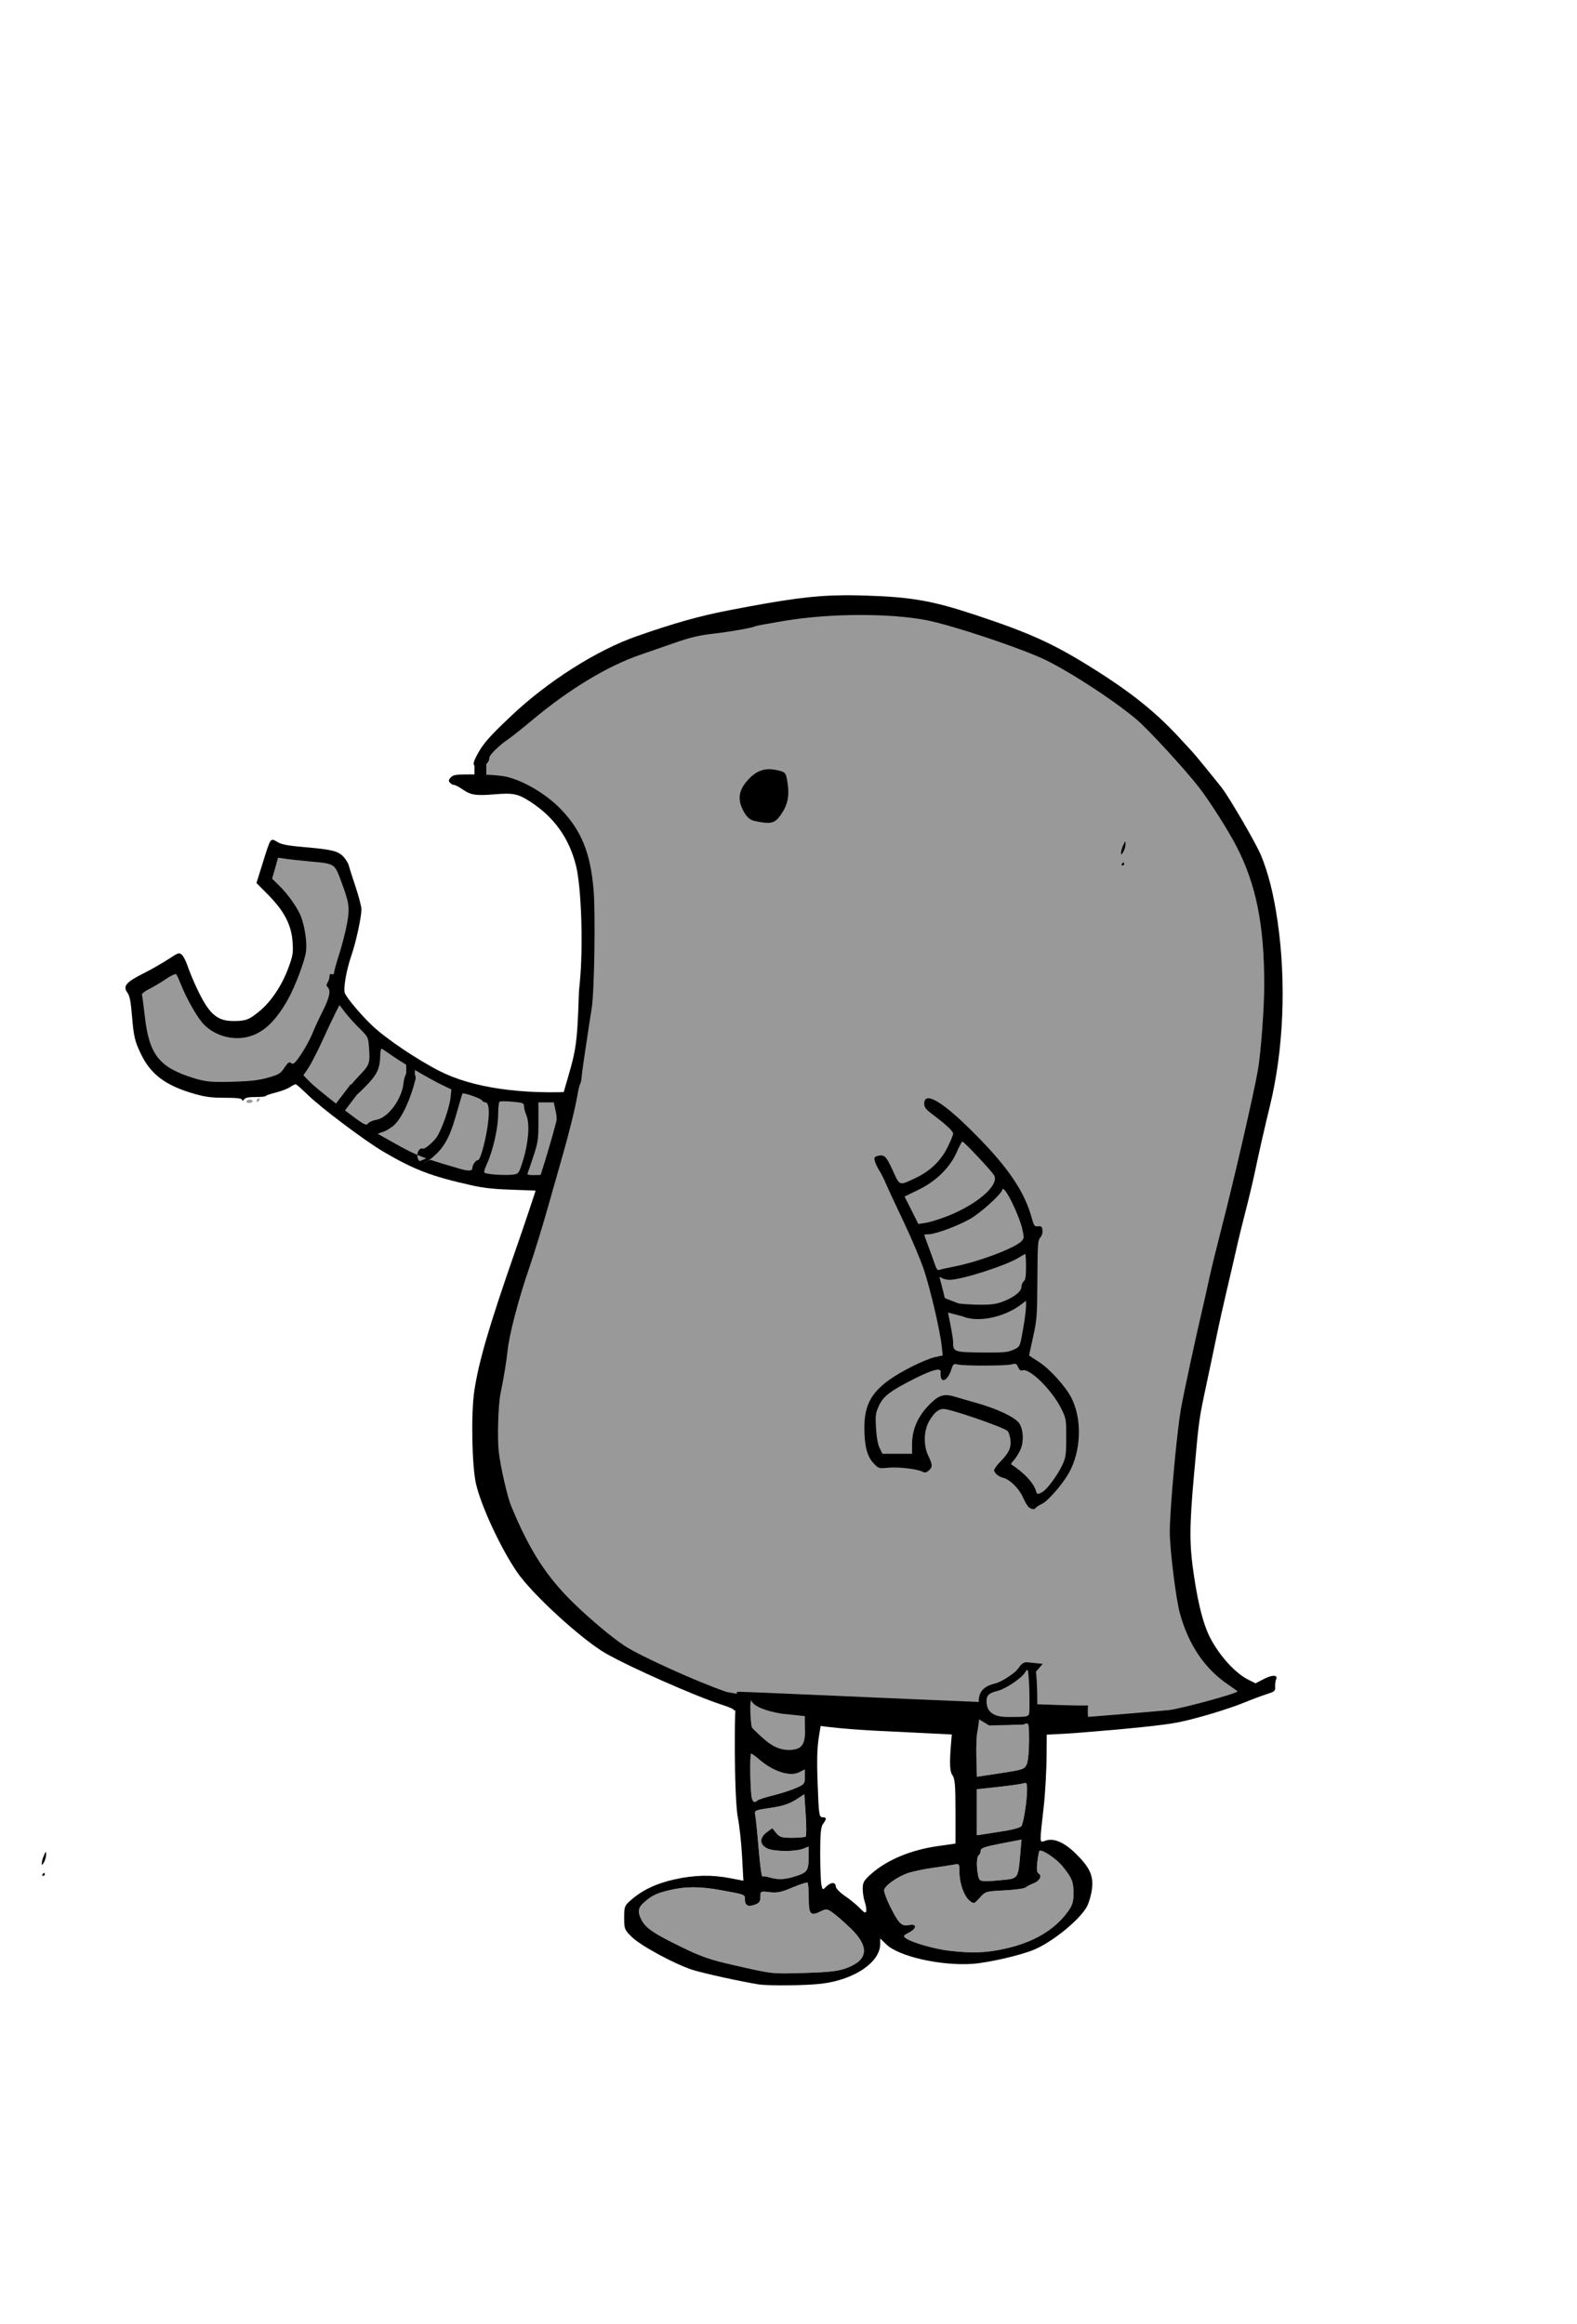 <?xml version="1.0" encoding="UTF-8" standalone="no"?>
<!-- Created with Inkscape (http://www.inkscape.org/) -->

<svg
   xmlns:dc="http://purl.org/dc/elements/1.1/"
   xmlns:cc="http://creativecommons.org/ns#"
   xmlns:rdf="http://www.w3.org/1999/02/22-rdf-syntax-ns#"
   xmlns:svg="http://www.w3.org/2000/svg"
   xmlns="http://www.w3.org/2000/svg"
   xmlns:sodipodi="http://sodipodi.sourceforge.net/DTD/sodipodi-0.dtd"
   xmlns:inkscape="http://www.inkscape.org/namespaces/inkscape"
   width="128.893"
   height="189.951"
   id="svg2"
   version="1.1"
   inkscape:version="0.48.2 r9819"
   sodipodi:docname="wugbot.svg">
  <defs
     id="defs4" />
  <sodipodi:namedview
     id="base"
     pagecolor="#ffffff"
     bordercolor="#666666"
     borderopacity="1.0"
     inkscape:pageopacity="0.0"
     inkscape:pageshadow="2"
     inkscape:zoom="3.6712559"
     inkscape:cx="72.839652"
     inkscape:cy="93.447077"
     inkscape:document-units="px"
     inkscape:current-layer="layer1"
     showgrid="false"
     showguides="true"
     inkscape:guide-bbox="true"
     fit-margin-top="10"
     fit-margin-left="10"
     fit-margin-right="10"
     fit-margin-bottom="10"
     inkscape:window-width="1162"
     inkscape:window-height="828"
     inkscape:window-x="0"
     inkscape:window-y="0"
     inkscape:window-maximized="0">
    <sodipodi:guide
       orientation="0,1"
       position="-430.408,-1067.979"
       id="guide4194" />
  </sodipodi:namedview>
  <g
     inkscape:label="Layer 1"
     inkscape:groupmode="layer"
     id="layer1"
     transform="translate(-1518.013,1748.193)">
    <g
       id="g4258"
       transform="translate(58.129,16.956)"
       inkscape:export-filename="/Users/pat/Sites/Wugbot/wugbot.org/img/wugbot.png"
       inkscape:export-xdpi="446.23001"
       inkscape:export-ydpi="446.23001">
      <path
         sodipodi:nodetypes="csccccccssccccccsssccsccccssccsscscsssssccsccc"
         inkscape:connector-curvature="0"
         id="path4256"
         d="m 1507.236,-1675.95 c -4.694,0.287 -8.738,-0.296 -11.417,-1.659 -1.854,-0.943 -4.393,-2.656 -5.498,-3.706 -0.884,-0.84 -1.965,-2.107 -2.235,-2.623 -0.171,-0.327 0.088,-1.874 0.532,-3.163 0.365,-1.06 0.805,-3.083 0.807,-3.717 0,-0.234 -0.216,-1.073 -0.481,-1.863 -0.265,-0.79 -0.515,-1.575 -0.555,-1.746 -0.04,-0.171 -0.235,-0.485 -0.431,-0.698 -0.433,-0.472 -0.947,-0.598 -3.256,-0.795 -1.215,-0.104 -1.785,-0.209 -2.084,-0.38 -0.664,-0.382 -0.576,-0.505 -1.323,1.882 l -0.45,1.436 0.982,0.993 c 1.305,1.324 1.88,2.447 1.971,3.849 0.058,0.882 0.025,1.086 -0.334,2.068 -0.524,1.436 -1.4,2.758 -2.352,3.55 -0.868,0.722 -1.14,0.824 -2.181,0.819 -1.351,-0.01 -1.996,-0.603 -3.011,-2.79 -0.27,-0.581 -0.591,-1.363 -0.714,-1.738 -0.124,-0.376 -0.333,-0.775 -0.462,-0.889 -0.222,-0.195 -0.281,-0.176 -1.067,0.345 -0.458,0.303 -1.383,0.834 -2.06,1.176 -1.439,0.726 -1.708,1.042 -1.319,1.579 0.185,0.256 0.272,0.693 0.372,1.886 0.146,1.731 0.232,2.092 0.753,3.166 0.802,1.653 2.032,2.56 4.385,3.228 0.869,0.247 1.385,0.31 2.445,0.31 0.957,0 1.36,0.044 1.405,0.155 0.047,0.117 0.093,0.109 0.19,-0.031 0.092,-0.133 0.362,-0.186 0.943,-0.186 0.447,0 0.811,-0.035 0.811,-0.078 0,-0.043 0.371,-0.173 0.827,-0.287 0.456,-0.115 0.989,-0.32 1.183,-0.458 0.194,-0.138 0.403,-0.232 0.466,-0.21 0.063,0.023 0.497,0.407 0.962,0.858 1.139,1.102 4.663,3.751 6.162,4.633 2.522,1.484 3.951,2.03 7.225,2.759 1.085,0.241 1.87,0.321 3.818,0.38 1.349,0.041 2.452,0.095 2.452,0.12 0,0.026 -0.064,0.149 -0.144,0.276 -0.079,0.127 -0.108,0.329 -0.062,0.45 0.08,0.208 0.101,0.21 0.345,-0.012 0.142,-0.129 0.337,-0.39 0.435,-0.578 0.121,-0.233 0.275,-0.341 0.485,-0.341 0.647,-1.472 3.236,-3.612 1.479,-7.971 z"
         style="fill:#000000" />
      <g
         transform="translate(-57.876,0)"
         id="g4234">
        <path
           id="path4236"
           d="m 1540.506,-1695.04 c 0.071,0 0.239,0.018 0.431,0.054 0.256,0.049 1.237,0.159 2.181,0.244 1.992,0.18 1.983,0.172 2.479,1.494 0.711,1.893 0.766,2.257 0.532,3.554 -0.116,0.641 -0.402,1.766 -0.636,2.499 -0.235,0.733 -0.427,1.422 -0.427,1.533 0,0.128 -0.068,0.177 -0.186,0.132 -0.127,-0.049 -0.186,0.01 -0.186,0.175 0,0.135 -0.068,0.355 -0.151,0.489 -0.12,0.192 -0.12,0.276 0,0.396 0.276,0.276 0.159,0.837 -0.411,1.971 -0.309,0.616 -0.679,1.414 -0.819,1.769 -0.267,0.679 -0.928,1.807 -1.35,2.305 -0.197,0.232 -0.286,0.265 -0.423,0.151 -0.14,-0.116 -0.244,-0.041 -0.532,0.388 -0.326,0.486 -0.447,0.557 -1.335,0.811 -0.726,0.207 -1.407,0.292 -2.666,0.33 -1.962,0.059 -2.412,0.019 -3.426,-0.295 -2.796,-0.866 -3.625,-1.904 -3.977,-4.986 -0.104,-0.912 -0.214,-1.731 -0.244,-1.816 -0.032,-0.091 0.216,-0.288 0.594,-0.477 0.356,-0.179 0.973,-0.548 1.374,-0.819 0.401,-0.271 0.775,-0.449 0.83,-0.392 0.056,0.057 0.22,0.407 0.365,0.776 0.476,1.214 1.378,2.796 1.894,3.325 0.938,0.962 2.439,1.361 3.729,0.986 1.188,-0.345 2.157,-1.272 3.131,-2.996 0.594,-1.05 1.397,-3.173 1.494,-3.946 0.09,-0.719 -0.083,-1.956 -0.396,-2.821 -0.249,-0.687 -1.078,-1.865 -1.82,-2.588 l -0.555,-0.543 0.237,-0.823 c 0.13,-0.453 0.237,-0.844 0.237,-0.869 0,-0.01 0.011,-0.011 0.035,-0.012 z"
           style="fill:#999999;fill-opacity:1"
           inkscape:connector-curvature="0" />
        <path
           id="path4238"
           d="m 1545.508,-1683.007 0.458,0.602 c 0.252,0.331 0.782,0.916 1.176,1.304 0.707,0.696 0.714,0.717 0.776,1.544 0.1,1.326 0.062,1.435 -0.83,2.355 -0.254,0.262 -0.457,0.494 -0.621,0.702 l -0.039,-0.035 -1.207,1.579 c -0.96,-0.747 -1.867,-1.493 -2.126,-1.758 l -0.539,-0.555 0.392,-0.574 c 0.217,-0.316 0.745,-1.341 1.172,-2.278 0.427,-0.937 0.915,-1.967 1.083,-2.293 z"
           style="fill:#999999;fill-opacity:1"
           inkscape:connector-curvature="0" />
        <path
           id="path4240"
           d="m 1548.949,-1679.437 c 0.01,0 0.018,0 0.027,0 0.068,0.038 0.459,0.304 0.869,0.59 0.273,0.191 0.673,0.446 1.117,0.718 l 0,0.702 c -0.102,0.198 -0.192,0.508 -0.217,0.768 -0.129,1.339 -1.256,2.868 -2.239,3.034 -0.287,0.049 -0.596,0.19 -0.683,0.314 -0.136,0.194 -0.351,0.07 -1.867,-1.083 l 0.99,-1.308 0.01,0 c 0.161,-0.144 0.357,-0.333 0.598,-0.574 1.035,-1.041 1.259,-1.502 1.284,-2.65 0.01,-0.302 0.052,-0.496 0.113,-0.512 z"
           style="fill:#999999;fill-opacity:1"
           inkscape:connector-curvature="0" />
        <path
           id="path4242"
           d="m 1551.666,-1677.702 c 0.835,0.492 1.714,0.978 2.258,1.242 l 0.73,0.349 -0.066,0.64 c -0.087,0.852 -0.723,2.665 -1.149,3.279 -0.247,0.356 -0.94,0.97 -1.1,0.919 -0.444,-0.141 -0.648,0.742 -0.276,1.028 l 0.538,-0.232 c -0.992,-0.354 -1.621,-0.685 -2.871,-1.389 l -1.11,-0.625 0.485,-0.167 c 0.268,-0.093 0.673,-0.35 0.9,-0.57 0.635,-0.614 1.327,-2.119 1.723,-3.756 0.023,-0.095 0,-0.222 -0.062,-0.349 z"
           style="fill:#999999;fill-opacity:1"
           inkscape:connector-curvature="0" />
        <path
           id="path4244"
           d="m 1555.592,-1675.789 c 0.221,-0.023 1.469,0.42 1.552,0.563 0.055,0.094 0.182,0.171 0.279,0.171 0.259,0 0.348,0.529 0.252,1.471 -0.136,1.334 -0.632,3.248 -0.842,3.248 -0.183,0 -0.461,0.389 -0.466,0.652 0,0.246 -0.308,0.267 -0.997,0.066 -1.075,-0.313 -1.816,-0.534 -2.421,-0.737 l -0.538,0.225 c 0.284,-0.01 1.123,-0.745 1.469,-1.222 0.522,-0.721 0.793,-1.367 1.253,-2.996 0.215,-0.763 0.409,-1.407 0.427,-1.428 0,-0.01 0.016,-0.01 0.031,-0.012 z"
           style="fill:#999999;fill-opacity:1"
           inkscape:connector-curvature="0" />
        <path
           id="path4246"
           d="m 1538.903,-1675.386 c -0.015,0 -0.029,0.01 -0.046,0.019 -0.068,0.042 -0.124,0.134 -0.124,0.202 0,0.068 0.056,0.089 0.124,0.047 0.068,-0.042 0.124,-0.134 0.124,-0.202 0,-0.051 -0.033,-0.074 -0.078,-0.066 z"
           style="fill:#999999;fill-opacity:1"
           inkscape:connector-curvature="0" />
        <path
           id="path4248"
           d="m 1538.205,-1675.277 c -0.022,-10e-4 -0.044,0 -0.066,0 -0.148,0.016 -0.284,0.104 -0.221,0.206 0.039,0.062 0.185,0.083 0.326,0.047 0.171,-0.045 0.214,-0.107 0.132,-0.19 -0.042,-0.042 -0.105,-0.063 -0.171,-0.066 z"
           style="fill:#999999;fill-opacity:1"
           inkscape:connector-curvature="0" />
        <path
           id="path4250"
           d="m 1564.121,-1675.18 0.485,0 0.485,0 -0.074,0.795 c -0.139,1.492 -0.745,4.98 -0.881,5.072 -0.205,0.138 -0.446,0.113 -0.446,-0.046 0,-0.078 0.118,-0.818 0.26,-1.645 0.186,-1.08 0.245,-1.882 0.213,-2.84 z"
           style="fill:#999999;fill-opacity:1"
           inkscape:connector-curvature="0" />
        <path
           id="path4252"
           d="m 1558.957,-1675.145 c 0.191,0 0.438,0.016 0.695,0.039 0.86,0.078 0.935,0.109 0.935,0.365 0,0.153 0.091,0.492 0.202,0.757 0.283,0.675 0.168,2.211 -0.268,3.632 -0.316,1.03 -0.364,1.114 -0.71,1.183 -0.509,0.102 -1.996,0.032 -2.417,-0.113 -0.107,-0.037 -0.062,-0.247 0.159,-0.73 0.495,-1.081 0.923,-2.961 0.923,-4.059 0,-0.534 0.054,-1.003 0.12,-1.044 0.033,-0.021 0.17,-0.033 0.361,-0.031 z"
           style="fill:#999999;fill-opacity:1"
           inkscape:connector-curvature="0" />
        <path
           id="path4254"
           d="m 1561.766,-1675.056 0.625,0 0.629,0 0.167,0.757 c 0.185,0.834 0.113,2.721 -0.163,4.272 l -0.151,0.869 -1.032,0.039 c -0.804,0.028 -1.014,10e-4 -0.962,-0.124 0.037,-0.088 0.252,-0.722 0.477,-1.405 0.378,-1.143 0.411,-1.368 0.411,-2.825 z"
           style="fill:#999999;fill-opacity:1"
           inkscape:connector-curvature="0" />
      </g>
    </g>
    <g
       id="g4603"
       transform="matrix(0.916,0,0,1,-37.285,9.023)"
       inkscape:export-filename="/Users/pat/Sites/Wugbot/wugbot.org/img/wugbot.png"
       inkscape:export-xdpi="446.23001"
       inkscape:export-ydpi="446.23001">
      <path
         sodipodi:nodetypes="csssccccccsssscccccsscssccccsccccccccsccssscccsssscsssscsc"
         inkscape:connector-curvature="0"
         id="path4340"
         d="m 1773.229,-1708.566 c -2.818,0.022 -5.191,0.331 -10.316,1.238 -2.586,0.458 -4.819,1.033 -8.182,2.111 -3.563,1.142 -7.925,3.678 -11.186,6.503 -1.919,1.662 -2.489,2.252 -2.995,3.096 -0.344,0.574 -0.446,0.86 -0.29,0.986 l 0,0.706 c -0.011,0 -0.012,0 -0.017,0 -1.658,0 -1.868,0.023 -2.095,0.244 -0.206,0.201 -0.22,0.28 -0.075,0.435 0.097,0.104 0.266,0.186 0.373,0.186 0.107,0 0.447,0.164 0.755,0.361 0.728,0.466 1.181,0.528 2.872,0.4 1.667,-0.126 2.087,-0.042 3.224,0.64 2.086,1.251 3.409,2.955 4.019,5.18 0.482,1.761 0.658,6.579 0.347,9.511 l -0.079,0.76 c -0.172,4.883 -0.287,4.832 -1.388,8.331 0,0.055 -0.31,1.186 -0.69,2.514 -0.689,2.412 -1.904,5.907 -3.597,10.36 -2.352,6.186 -3.27,9.054 -3.667,11.486 -0.299,1.828 -0.21,6.131 0.154,7.574 0.461,1.829 2.216,5.285 3.672,7.225 1.36,1.812 5.791,5.524 7.923,6.639 2.191,1.146 8.062,3.522 10.378,4.199 0.668,0.195 1.108,0.383 1.015,0.435 9.762,1.966 11.12,1.476 22.504,2.154 l 3.043,-0.074 c 1.673,-0.041 3.929,-0.139 5.011,-0.217 4.768,-0.344 7.826,-0.636 9.104,-0.869 1.641,-0.3 4.531,-1.097 5.999,-1.653 0.581,-0.22 1.421,-0.508 1.867,-0.64 0.759,-0.225 0.81,-0.264 0.79,-0.617 -0.011,-0.207 0.027,-0.475 0.084,-0.594 0.186,-0.39 -0.33,-0.402 -1.107,-0.031 l -0.725,0.345 -0.606,-0.276 c -1.186,-0.534 -2.583,-1.932 -3.443,-3.446 -0.578,-1.016 -1.034,-2.598 -1.419,-4.905 -0.449,-2.694 -0.451,-4.043 -0.011,-8.544 0.447,-4.553 0.406,-4.291 1.199,-7.699 0.374,-1.605 0.777,-3.365 0.896,-3.911 0.119,-0.546 0.474,-1.999 0.79,-3.228 0.317,-1.229 0.726,-2.848 0.909,-3.601 0.183,-0.753 0.558,-2.15 0.83,-3.104 0.272,-0.955 0.652,-2.437 0.848,-3.291 0.363,-1.584 0.866,-3.596 1.282,-5.153 1.229,-4.593 1.482,-10.145 0.69,-15.125 -0.357,-2.243 -0.816,-3.914 -1.484,-5.401 -0.418,-0.929 -2.785,-4.664 -3.478,-5.487 -0.521,-0.619 -2.439,-2.769 -2.613,-2.93 -0.08,-0.074 -0.524,-0.514 -0.988,-0.982 -2.226,-2.243 -4.45,-3.884 -8.077,-5.956 -3.415,-1.952 -5.51,-2.82 -10.404,-4.303 -3.759,-1.139 -5.676,-1.444 -9.697,-1.556 -0.482,-0.013 -0.939,-0.025 -1.379,-0.027 -0.193,-10e-4 -0.383,0 -0.571,0 z"
         style="fill:#000000" />
      <path
         sodipodi:nodetypes="cccscccccccscscscccsccccccccccccccccsccccccccc"
         inkscape:connector-curvature="0"
         style="fill:#999999"
         d="m 1774.556,-1706.952 c 2.239,-0.01 4.386,0.131 6.034,0.423 2.085,0.37 7.521,2.002 10.123,3.038 2.113,0.842 6.477,3.411 8.643,5.091 1.022,0.792 4.173,3.929 5.49,5.463 0.97,1.13 2.62,3.502 3.417,4.912 1.742,3.083 2.47,6.42 2.468,11.292 0,1.913 -0.296,5.54 -0.571,7 -0.35,1.858 -2.124,8.929 -3.215,12.805 -0.452,1.605 -0.961,3.505 -1.129,4.222 -0.168,0.717 -0.392,1.648 -0.501,2.068 -0.652,2.522 -1.773,7.285 -2.025,8.61 -0.372,1.957 -0.986,8.187 -0.988,10.015 0,1.426 0.551,5.505 0.905,6.666 0.788,2.592 2.217,4.518 4.313,5.817 0.453,0.281 0.826,0.529 0.826,0.551 0,0.151 -4.61,1.311 -6.043,1.521 -19.349,1.588 -22.422,1.347 -39.553,-1.479 -2.522,-0.786 -7.659,-2.91 -9.056,-3.744 -1.102,-0.659 -2.974,-2.089 -4.519,-3.454 -2.465,-2.176 -4.002,-4.356 -5.644,-8.001 -0.341,-0.758 -0.942,-3.165 -1.102,-4.416 -0.141,-1.103 -0.057,-3.799 0.149,-4.738 0.313,-1.426 0.542,-2.688 0.632,-3.519 0.14,-1.284 0.958,-4.176 1.884,-6.643 0.448,-1.195 1.203,-3.43 1.678,-4.967 0.474,-1.537 1.082,-3.492 1.348,-4.346 0.614,-1.969 1.141,-3.939 1.322,-4.936 0.078,-0.427 0.19,-0.843 0.246,-0.924 0.057,-0.081 0.114,-0.319 0.127,-0.528 0.02,-0.326 0.328,-2.266 0.913,-5.72 0.23,-1.358 0.335,-7.707 0.158,-9.623 -0.278,-3.009 -1.075,-4.815 -2.899,-6.566 -1.316,-1.263 -3.419,-2.397 -4.994,-2.693 -0.334,-0.063 -0.985,-0.117 -1.678,-0.147 l 0,-0.873 c 0.168,-0.136 0.272,-0.321 0.272,-0.524 0,-0.214 0.919,-1.039 1.665,-1.49 0.26,-0.157 1.258,-0.883 2.213,-1.614 3.252,-2.488 6.632,-4.359 9.543,-5.285 0.773,-0.246 2.196,-0.697 3.162,-1.005 1.335,-0.425 2.145,-0.601 3.373,-0.73 1.547,-0.162 3.562,-0.49 3.795,-0.617 0.06,-0.033 1.237,-0.233 2.618,-0.442 2.024,-0.307 4.358,-0.464 6.597,-0.473 z"
         id="path4292" />
      <path
         inkscape:connector-curvature="0"
         style="fill:#000000"
         d="m 1766.64,-1694.348 c -0.804,-0.021 -1.464,0.301 -2.101,1 -0.743,0.815 -0.814,1.545 -0.237,2.486 0.271,0.443 0.557,0.665 0.969,0.746 1.442,0.282 1.79,0.203 2.338,-0.526 0.611,-0.814 0.774,-1.551 0.574,-2.66 -0.142,-0.79 -0.172,-0.818 -0.964,-0.977 -0.202,-0.04 -0.394,-0.064 -0.579,-0.07 z"
         id="path4294" />
      <path
         inkscape:connector-curvature="0"
         style="fill:#000000"
         d="m 1798.32,-1688.435 c -0.026,0.01 -0.072,0.098 -0.167,0.279 -0.106,0.205 -0.196,0.484 -0.198,0.621 0,0.219 0.025,0.212 0.202,-0.062 0.111,-0.171 0.197,-0.45 0.193,-0.621 0,-0.151 0,-0.225 -0.03,-0.217 z"
         id="path4296" />
      <path
         inkscape:connector-curvature="0"
         style="fill:#000000"
         d="m 1798.166,-1686.728 c -0.034,0 -0.102,0.056 -0.149,0.124 -0.048,0.068 -0.02,0.124 0.061,0.124 0.081,0 0.149,-0.056 0.149,-0.124 0,-0.068 -0.027,-0.124 -0.061,-0.124 z"
         id="path4298" />
    </g>
    <g
       id="g4590"
       transform="translate(258.623,24.168)"
       inkscape:export-filename="/Users/pat/Sites/Wugbot/wugbot.org/img/wugbot.png"
       inkscape:export-xdpi="446.23001"
       inkscape:export-ydpi="446.23001">
      <path
         id="path3231"
         d="m 1335.241,-1682.601 c -0.204,0.012 -0.31,0.156 -0.31,0.439 0,0.305 0.121,0.462 0.699,0.896 1.117,0.841 1.661,1.352 1.661,1.56 0,0.106 -0.203,0.601 -0.45,1.102 -0.546,1.105 -1.407,1.938 -2.58,2.499 -1.402,0.67 -1.314,0.697 -1.901,-0.59 -0.536,-1.174 -0.693,-1.329 -1.226,-1.195 -0.277,0.07 -0.311,0.13 -0.241,0.419 0.045,0.185 0.208,0.529 0.361,0.768 0.153,0.239 0.405,0.742 0.563,1.117 0.158,0.376 0.809,1.772 1.443,3.104 0.635,1.332 1.376,3.092 1.649,3.911 0.528,1.585 1.315,4.96 1.451,6.228 l 0.082,0.764 -0.629,0.132 c -0.345,0.074 -1.179,0.415 -1.855,0.757 -2.958,1.495 -3.905,2.681 -3.919,4.909 -0.01,1.546 0.21,2.436 0.741,2.999 0.421,0.447 0.434,0.449 1.203,0.376 0.821,-0.077 2.324,0.094 2.79,0.318 0.222,0.107 0.328,0.091 0.528,-0.089 0.319,-0.288 0.316,-0.478 -0.027,-1.176 -0.425,-0.862 -0.391,-2.106 0.078,-2.895 0.397,-0.668 0.747,-0.962 1.153,-0.962 0.582,0 4.899,1.488 5.238,1.804 0.093,0.087 0.199,0.407 0.233,0.71 0.074,0.659 -0.112,1.059 -0.827,1.797 -0.279,0.288 -0.504,0.6 -0.504,0.695 0,0.23 0.363,0.534 0.749,0.625 0.532,0.126 1.304,0.893 1.606,1.595 0.155,0.36 0.374,0.727 0.485,0.811 0.245,0.186 0.47,0.201 0.57,0.039 0.041,-0.066 0.272,-0.212 0.512,-0.326 0.483,-0.229 1.666,-1.593 2.188,-2.522 1.006,-1.79 1.093,-4.383 0.206,-6.131 -0.472,-0.93 -1.798,-2.394 -2.658,-2.937 -0.442,-0.279 -0.803,-0.522 -0.803,-0.539 0,-0.018 0.148,-0.699 0.33,-1.517 0.308,-1.384 0.334,-1.71 0.349,-4.68 0.015,-2.869 0.038,-3.215 0.237,-3.434 0.132,-0.146 0.203,-0.386 0.178,-0.598 -0.034,-0.296 -0.091,-0.345 -0.361,-0.318 -0.295,0.03 -0.337,-0.03 -0.535,-0.745 -0.557,-2.009 -1.803,-3.895 -4.21,-6.379 -2.145,-2.213 -3.634,-3.375 -4.245,-3.341 z"
         style="fill:#000000"
         inkscape:connector-curvature="0" />
      <path
         id="path3229"
         d="m 1338.046,-1679.062 c 0.142,0 2.481,2.496 2.615,2.79 0.374,0.822 -1.478,2.397 -3.931,3.341 -0.615,0.236 -1.379,0.469 -1.7,0.516 l -0.582,0.085 -0.563,-1.121 -0.563,-1.117 1.152,-0.563 c 1.448,-0.705 2.567,-1.813 3.128,-3.1 0.199,-0.456 0.398,-0.83 0.442,-0.83 z"
         style="fill:#999999;fill-opacity:1"
         inkscape:connector-curvature="0" />
      <path
         id="path3227"
         d="m 1341.372,-1675.193 c 0.04,7e-4 0.099,0.055 0.19,0.167 0.388,0.476 1.181,2.242 1.366,3.038 0.172,0.74 0.173,0.822 -0.023,1.044 -0.505,0.573 -3.552,1.72 -5.615,2.115 -0.512,0.098 -1.02,0.214 -1.125,0.256 -0.144,0.057 -0.242,-0.074 -0.392,-0.52 -0.11,-0.327 -0.343,-0.976 -0.52,-1.447 -0.177,-0.471 -0.322,-0.876 -0.322,-0.9 0,-0.024 0.162,-0.047 0.361,-0.047 0.548,0 2.447,-0.706 3.426,-1.277 0.838,-0.488 2.447,-1.941 2.576,-2.324 0.019,-0.058 0.038,-0.091 0.062,-0.101 0.01,0 0.01,0 0.016,0 z"
         style="fill:#999999;fill-opacity:1"
         inkscape:connector-curvature="0" />
      <path
         id="path3225"
         d="m 1343.184,-1669.873 c 0.036,0 0.066,0.468 0.066,1.04 0,0.773 -0.048,1.08 -0.186,1.195 -0.102,0.085 -0.186,0.282 -0.186,0.439 0,0.376 -0.57,0.841 -1.459,1.191 -0.569,0.224 -0.956,0.282 -1.894,0.279 -0.631,0 -1.419,-0.049 -1.793,-0.101 l -1.121,-0.439 c -0.087,-0.372 -0.173,-0.723 -0.248,-0.997 -0.103,-0.376 -0.189,-0.698 -0.19,-0.718 0,-0.019 0.108,0.023 0.241,0.093 0.132,0.071 0.398,0.129 0.59,0.128 0.983,0 4.642,-1.177 5.654,-1.816 0.256,-0.161 0.492,-0.295 0.528,-0.295 z"
         style="fill:#999999;fill-opacity:1"
         inkscape:connector-curvature="0" />
      <path
         id="path3223"
         d="m 1343.25,-1666.051 0,0.415 c 0,0.444 -0.169,1.6 -0.388,2.697 -0.122,0.611 -0.172,0.68 -0.648,0.896 -0.436,0.198 -0.796,0.233 -2.317,0.221 -2.573,-0.02 -2.604,-0.031 -2.607,-0.877 0,-0.264 -0.191,-1.306 -0.419,-2.39 l 1.191,0.31 c 1.221,0.533 3.386,0.098 4.785,-0.966 z"
         style="fill:#999999;fill-opacity:1"
         inkscape:connector-curvature="0" />
      <path
         id="path3221"
         d="m 1342.342,-1660.898 c 0.123,0 0.175,0.085 0.264,0.279 0.102,0.224 0.216,0.306 0.345,0.256 0.578,-0.222 2.434,1.613 3.193,3.155 0.383,0.777 0.396,0.858 0.392,2.359 0,1.405 -0.037,1.618 -0.326,2.235 -0.387,0.828 -1.242,1.983 -1.626,2.196 -0.388,0.215 -0.437,0.203 -0.532,-0.116 -0.191,-0.643 -0.948,-1.449 -2.026,-2.158 -0.024,-0.016 0.074,-0.156 0.217,-0.31 0.144,-0.154 0.38,-0.524 0.524,-0.823 0.323,-0.667 0.279,-1.722 -0.093,-2.239 -0.341,-0.474 -1.783,-1.157 -3.426,-1.622 -0.77,-0.218 -1.571,-0.449 -1.781,-0.516 -0.806,-0.257 -1.26,-0.163 -1.87,0.4 -1.123,1.035 -1.661,2.17 -1.661,3.504 l 0,0.753 -1.211,0 -1.211,0 -0.229,-0.466 c -0.147,-0.301 -0.25,-0.874 -0.295,-1.626 -0.063,-1.058 -0.042,-1.223 0.241,-1.839 0.358,-0.782 0.922,-1.209 2.941,-2.227 1.43,-0.721 2.136,-0.899 2.103,-0.532 -0.091,1.004 0.537,0.841 0.881,-0.229 0.139,-0.434 0.171,-0.456 0.543,-0.376 0.567,0.121 3.923,0.112 4.373,-0.012 0.084,-0.023 0.154,-0.037 0.209,-0.043 0.021,0 0.041,0 0.058,0 z"
         style="fill:#999999;fill-opacity:1"
         inkscape:connector-curvature="0" />
    </g>
    <path
       id="path4635"
       d="m 1521.753,-1596.835 c -0.023,0.01 -0.064,0.098 -0.147,0.279 -0.094,0.205 -0.173,0.484 -0.175,0.621 0,0.219 0.022,0.212 0.178,-0.062 0.098,-0.171 0.174,-0.45 0.171,-0.621 0,-0.151 0,-0.225 -0.027,-0.217 z"
       style="fill:#000000"
       inkscape:connector-curvature="0"
       inkscape:export-filename="/Users/pat/Sites/Wugbot/wugbot.org/img/wugbot.png"
       inkscape:export-xdpi="446.23001"
       inkscape:export-ydpi="446.23001" />
    <path
       id="path4637"
       d="m 1521.618,-1595.128 c -0.03,0 -0.09,0.056 -0.132,0.124 -0.042,0.068 -0.018,0.124 0.054,0.124 0.072,0 0.132,-0.056 0.132,-0.124 0,-0.068 -0.024,-0.124 -0.054,-0.124 z"
       style="fill:#000000"
       inkscape:connector-curvature="0"
       inkscape:export-filename="/Users/pat/Sites/Wugbot/wugbot.org/img/wugbot.png"
       inkscape:export-xdpi="446.23001"
       inkscape:export-ydpi="446.23001" />
    <g
       id="g5467"
       transform="matrix(1.272,0,0,1.272,-551.964,342.428)"
       inkscape:export-filename="/Users/pat/Sites/Wugbot/wugbot.org/img/wugbot.png"
       inkscape:export-xdpi="446.23001"
       inkscape:export-ydpi="446.23001">
      <path
         style="fill:#000000"
         d="m 1697.249,-1534.007 c 0.591,0.195 -22.447,-0.912 -22.53,-0.861 -0.236,0.146 -0.21,6.883 0.031,8.075 0.104,0.512 0.225,1.638 0.272,2.499 l 0.085,1.564 -0.85,-0.163 c -1.191,-0.23 -2.285,-0.208 -3.558,0.074 -1.17,0.259 -2.054,0.672 -2.794,1.312 -0.437,0.378 -0.458,0.437 -0.458,1.156 0,0.72 0.024,0.781 0.497,1.242 0.581,0.567 2.783,1.754 3.923,2.115 0.67,0.212 3.135,0.753 4.21,0.923 0.66,0.105 3.098,0.077 4.086,-0.047 2.102,-0.264 3.737,-1.382 3.737,-2.557 l 0,-0.342 0.404,0.388 c 0.796,0.767 3.477,1.373 5.495,1.242 1.016,-0.066 3.103,-0.544 3.974,-0.908 1.219,-0.509 2.995,-1.964 3.422,-2.802 0.13,-0.255 0.271,-0.761 0.314,-1.129 0.099,-0.845 -0.16,-1.388 -1.09,-2.289 -0.721,-0.699 -1.401,-0.979 -1.913,-0.784 -0.272,0.103 -0.301,0.082 -0.299,-0.225 0,-0.186 0.088,-1.036 0.19,-1.89 0.102,-0.854 0.188,-2.395 0.194,-3.426 l 0.012,-1.874 2.689,-0.074 c 0,-0.2 -0.088,-0.544 -0.042,-1.218 z m -17.215,0.558 c 0.014,0.035 0.025,0.073 0.035,0.113 2.114,-5e-4 4.77,0.568 8.005,0.599 l 0.477,0 0.01,0 c -0.226,2.215 -0.232,2.924 -0.027,3.217 0.166,0.236 0.202,0.647 0.202,2.344 l 0,2.06 -1.141,0.163 c -1.716,0.243 -3.243,0.877 -4.257,1.769 -0.482,0.424 -0.563,0.563 -0.563,0.962 0,0.257 0.058,0.642 0.132,0.854 0.074,0.212 0.116,0.475 0.093,0.586 -0.032,0.158 -0.119,0.119 -0.407,-0.182 -0.202,-0.211 -0.632,-0.563 -0.959,-0.784 -0.326,-0.221 -0.592,-0.501 -0.594,-0.621 0,-0.286 -0.318,-0.276 -0.613,0.019 -0.231,0.231 -0.237,0.229 -0.31,-0.14 -0.041,-0.206 -0.074,-1.113 -0.074,-2.014 0,-1.247 0.043,-1.694 0.182,-1.878 0.244,-0.323 0.235,-0.427 -0.039,-0.427 -0.211,0 -0.234,-0.172 -0.307,-2.142 -0.061,-1.673 -0.036,-2.387 0.117,-3.26 0.128,-0.732 0.134,-0.872 0.073,-1.127 0.039,-0.322 -0.36,-0.938 -0.035,-0.113 z"
         id="path4629"
         inkscape:connector-curvature="0"
         sodipodi:nodetypes="csscccscsscccsccsssssccccccccccccsccsscccscccscssscccc" />
      <g
         transform="translate(97.362,82.577)"
         id="g4661">
        <path
           style="fill:#999999;fill-opacity:1"
           d="m 1595.986,-1618.854 c 0.056,0.01 0.074,0.221 0.113,0.795 0.034,0.51 0.041,1.053 0.016,1.207 -0.044,0.27 -0.092,0.279 -1.397,0.279 -1.34,0 -1.35,0 -1.35,-0.295 0,-0.348 0.174,-0.508 0.683,-0.629 0.517,-0.122 1.528,-0.789 1.777,-1.172 0.077,-0.118 0.125,-0.19 0.159,-0.186 z"
           id="path4663"
           inkscape:connector-curvature="0" />
        <path
           style="fill:#999999;fill-opacity:1"
           d="m 1595.944,-1615.416 c 0.139,-0.01 0.155,0.187 0.155,1.129 0,0.65 -0.066,1.319 -0.144,1.49 -0.149,0.326 -0.234,0.359 -1.657,0.574 -0.478,0.072 -1.021,0.153 -1.207,0.182 l -0.338,0.054 -0.035,-1.269 c -0.019,-0.698 0.012,-1.437 0.07,-1.641 l 0.105,-0.373 1.381,-0.031 c 0.76,-0.017 1.481,-0.062 1.603,-0.101 0.025,-0.01 0.046,-0.014 0.066,-0.015 z"
           id="path4665"
           inkscape:connector-curvature="0" />
        <path
           style="fill:#999999;fill-opacity:1"
           d="m 1578.246,-1613.468 c 0.049,10e-5 0.272,0.161 0.497,0.357 0.898,0.783 1.987,1.138 2.58,0.842 l 0.373,-0.186 0,0.473 c 0,0.445 -0.034,0.485 -0.594,0.726 -0.327,0.141 -0.983,0.353 -1.459,0.469 -0.476,0.116 -0.921,0.259 -0.986,0.318 -0.194,0.176 -0.306,0.121 -0.372,-0.175 -0.103,-0.458 -0.135,-2.825 -0.039,-2.825 z"
           id="path4667"
           inkscape:connector-curvature="0" />
        <path
           style="fill:#999999;fill-opacity:1"
           d="m 1595.847,-1611.586 c 0.114,-2e-4 0.126,0.102 0.124,0.431 0,0.721 -0.232,2.183 -0.369,2.348 -0.066,0.08 -0.5,0.207 -0.962,0.283 -0.462,0.077 -1.076,0.174 -1.366,0.217 l -0.528,0.078 0,-1.478 0,-1.478 1.335,-0.143 c 0.734,-0.08 1.46,-0.182 1.614,-0.225 0.064,-0.018 0.113,-0.031 0.151,-0.031 z"
           id="path4669"
           inkscape:connector-curvature="0" />
        <path
           style="fill:#999999;fill-opacity:1"
           d="m 1581.66,-1610.864 0.089,1.315 c 0.049,0.725 0.049,1.356 0,1.401 -0.045,0.045 -0.431,0.082 -0.861,0.082 -0.685,0 -0.816,-0.039 -1.036,-0.31 l -0.252,-0.31 -0.353,0.264 c -0.477,0.355 -0.466,0.793 0.023,1.036 0.43,0.214 1.805,0.225 2.328,0.019 l 0.342,-0.132 0,0.586 c 0,0.95 -0.071,1.061 -0.792,1.3 -0.708,0.235 -1.169,0.26 -1.738,0.089 -0.199,-0.06 -0.401,-0.086 -0.446,-0.058 -0.046,0.028 -0.153,-0.769 -0.237,-1.773 -0.083,-1.004 -0.181,-1.971 -0.217,-2.15 -0.065,-0.319 -0.05,-0.328 0.9,-0.469 0.957,-0.142 1.295,-0.261 1.925,-0.675 z"
           id="path4671"
           inkscape:connector-curvature="0" />
        <path
           style="fill:#999999;fill-opacity:1"
           d="m 1595.614,-1607.95 -0.085,0.997 c -0.128,1.499 -0.134,1.505 -1.129,1.599 -1.455,0.137 -1.488,0.13 -1.575,-0.306 -0.116,-0.581 -0.094,-1.202 0.046,-1.288 0.068,-0.042 0.124,-0.172 0.124,-0.287 0,-0.168 0.265,-0.26 1.312,-0.462 z"
           id="path4673"
           inkscape:connector-curvature="0" />
        <path
           style="fill:#999999;fill-opacity:1"
           d="m 1596.801,-1607.24 c 0.216,-0.038 1.079,0.55 1.444,1.001 0.617,0.763 0.71,0.993 0.71,1.746 0,0.543 -0.069,0.767 -0.357,1.164 -0.865,1.194 -2.222,1.99 -4.082,2.398 -1.188,0.26 -2.084,0.292 -3.562,0.12 -0.913,-0.106 -2.401,-0.534 -2.759,-0.795 -0.195,-0.142 -0.178,-0.179 0.182,-0.365 0.527,-0.272 0.536,-0.593 0.016,-0.489 -0.291,0.058 -0.434,0.014 -0.625,-0.19 -0.301,-0.323 -0.982,-1.733 -0.982,-2.033 0,-0.286 0.863,-0.899 1.591,-1.133 0.32,-0.102 1.029,-0.247 1.575,-0.322 0.546,-0.075 1.147,-0.169 1.335,-0.206 0.331,-0.065 0.341,-0.048 0.341,0.489 0,0.713 0.29,1.534 0.648,1.828 0.279,0.229 0.286,0.225 0.656,-0.186 0.364,-0.405 0.397,-0.414 1.583,-0.473 0.667,-0.034 1.283,-0.118 1.37,-0.19 0.086,-0.072 0.313,-0.189 0.501,-0.26 0.392,-0.149 0.57,-0.487 0.334,-0.632 -0.116,-0.072 -0.141,-0.282 -0.085,-0.749 0.042,-0.357 0.102,-0.673 0.132,-0.702 0.01,-0.01 0.021,-0.017 0.035,-0.019 z"
           id="path4675"
           inkscape:connector-curvature="0" />
        <path
           style="fill:#999999;fill-opacity:1"
           d="m 1581.839,-1605.187 c 0.017,-4e-4 0.026,0 0.031,0.01 0.04,0.04 0.074,0.487 0.074,0.99 0,1.042 0.116,1.175 0.753,0.858 0.37,-0.185 0.417,-0.183 0.784,0.074 0.214,0.149 0.708,0.58 1.102,0.955 1.277,1.215 1.21,2.074 -0.206,2.604 -0.526,0.197 -1.073,0.263 -2.635,0.31 -2.214,0.067 -2.028,0.086 -4.571,-0.489 -1.554,-0.351 -2.133,-0.551 -3.422,-1.18 -1.751,-0.853 -2.277,-1.211 -2.546,-1.731 -0.268,-0.518 -0.232,-0.782 0.155,-1.125 0.505,-0.447 0.817,-0.597 1.676,-0.799 0.994,-0.234 1.915,-0.232 3.213,0 1.649,0.3 1.599,0.28 1.599,0.625 0,0.378 0.216,0.479 0.66,0.31 0.257,-0.098 0.334,-0.206 0.334,-0.493 0,-0.368 0,-0.373 0.594,-0.303 0.485,0.058 0.756,0 1.478,-0.306 0.426,-0.181 0.811,-0.308 0.927,-0.31 z"
           id="path4677"
           inkscape:connector-curvature="0" />
        <path
           style="fill:#000000;fill-opacity:1;stroke:#000000;stroke-opacity:1"
           d="m 1595.986,-1618.854 c 0.056,0.01 0.074,0.221 0.113,0.795 0.034,0.51 0.041,1.8 0.016,1.954 -0.044,0.27 -0.092,0.279 -1.397,0.279 -1.34,0 -1.35,-0.75 -1.35,-1.042 0,-0.348 0.174,-0.508 0.683,-0.629 0.517,-0.122 1.528,-0.789 1.777,-1.172 0.077,-0.118 0.125,-0.19 0.159,-0.186 z"
           id="path4697"
           inkscape:connector-curvature="0"
           sodipodi:nodetypes="cssssssc" />
        <path
           sodipodi:nodetypes="cssssssc"
           inkscape:connector-curvature="0"
           id="path4679"
           d="m 1595.986,-1618.854 c 0.056,0.01 0.074,0.221 0.113,0.795 0.034,0.51 0.041,1.8 0.016,1.954 -0.044,0.27 -0.092,0.279 -1.397,0.279 -1.34,0 -1.35,-0.75 -1.35,-1.042 0,-0.348 0.174,-0.508 0.683,-0.629 0.517,-0.122 1.528,-0.789 1.777,-1.172 0.077,-0.118 0.125,-0.19 0.159,-0.186 z"
           style="fill:#999999;fill-opacity:1" />
        <path
           sodipodi:nodetypes="cscccccccccc"
           inkscape:connector-curvature="0"
           id="path4681"
           d="m 1595.944,-1615.416 c 0.139,-0.01 0.155,0.187 0.155,1.129 0,0.65 -0.066,1.319 -0.144,1.49 -0.149,0.326 -0.234,0.359 -1.657,0.574 -0.478,0.072 -1.021,0.153 -1.207,0.182 l -0.338,0.054 -0.035,-1.269 c -0.019,-0.698 0.012,-1.437 0.07,-1.641 l 0.105,-0.775 1.381,0.831 c 0.76,-0.017 1.481,-0.522 1.603,-0.561 0.025,-0.01 0.046,-0.014 0.066,-0.015 z"
           style="fill:#999999;fill-opacity:1" />
        <path
           id="path4683"
           d="m 1578.246,-1613.468 c 0.049,10e-5 0.272,0.161 0.497,0.357 0.898,0.783 1.987,1.138 2.58,0.842 l 0.373,-0.186 0,0.473 c 0,0.445 -0.034,0.485 -0.594,0.726 -0.327,0.141 -0.983,0.353 -1.459,0.469 -0.476,0.116 -0.921,0.259 -0.986,0.318 -0.194,0.176 -0.306,0.121 -0.372,-0.175 -0.103,-0.458 -0.135,-2.825 -0.039,-2.825 z"
           style="fill:#999999;fill-opacity:1"
           inkscape:connector-curvature="0" />
        <path
           id="path4685"
           d="m 1595.847,-1611.586 c 0.114,-2e-4 0.126,0.102 0.124,0.431 0,0.721 -0.232,2.183 -0.369,2.348 -0.066,0.08 -0.5,0.207 -0.962,0.283 -0.462,0.077 -1.076,0.174 -1.366,0.217 l -0.528,0.078 0,-1.478 0,-1.478 1.335,-0.143 c 0.734,-0.08 1.46,-0.182 1.614,-0.225 0.064,-0.018 0.113,-0.031 0.151,-0.031 z"
           style="fill:#999999;fill-opacity:1"
           inkscape:connector-curvature="0" />
        <path
           id="path4687"
           d="m 1581.66,-1610.864 0.089,1.315 c 0.049,0.725 0.049,1.356 0,1.401 -0.045,0.045 -0.431,0.082 -0.861,0.082 -0.685,0 -0.816,-0.039 -1.036,-0.31 l -0.252,-0.31 -0.353,0.264 c -0.477,0.355 -0.466,0.793 0.023,1.036 0.43,0.214 1.805,0.225 2.328,0.019 l 0.342,-0.132 0,0.586 c 0,0.95 -0.071,1.061 -0.792,1.3 -0.708,0.235 -1.169,0.26 -1.738,0.089 -0.199,-0.06 -0.401,-0.086 -0.446,-0.058 -0.046,0.028 -0.153,-0.769 -0.237,-1.773 -0.083,-1.004 -0.181,-1.971 -0.217,-2.15 -0.065,-0.319 -0.05,-0.328 0.9,-0.469 0.957,-0.142 1.295,-0.261 1.925,-0.675 z"
           style="fill:#999999;fill-opacity:1"
           inkscape:connector-curvature="0" />
        <path
           id="path4689"
           d="m 1595.614,-1607.95 -0.085,0.997 c -0.128,1.499 -0.134,1.505 -1.129,1.599 -1.455,0.137 -1.488,0.13 -1.575,-0.306 -0.116,-0.581 -0.094,-1.202 0.046,-1.288 0.068,-0.042 0.124,-0.172 0.124,-0.287 0,-0.168 0.265,-0.26 1.312,-0.462 z"
           style="fill:#999999;fill-opacity:1"
           inkscape:connector-curvature="0" />
        <path
           id="path4691"
           d="m 1596.801,-1607.24 c 0.216,-0.038 1.079,0.55 1.444,1.001 0.617,0.763 0.71,0.993 0.71,1.746 0,0.543 -0.069,0.767 -0.357,1.164 -0.865,1.194 -2.222,1.99 -4.082,2.398 -1.188,0.26 -2.084,0.292 -3.562,0.12 -0.913,-0.106 -2.401,-0.534 -2.759,-0.795 -0.195,-0.142 -0.178,-0.179 0.182,-0.365 0.527,-0.272 0.536,-0.593 0.016,-0.489 -0.291,0.058 -0.434,0.014 -0.625,-0.19 -0.301,-0.323 -0.982,-1.733 -0.982,-2.033 0,-0.286 0.863,-0.899 1.591,-1.133 0.32,-0.102 1.029,-0.247 1.575,-0.322 0.546,-0.075 1.147,-0.169 1.335,-0.206 0.331,-0.065 0.341,-0.048 0.341,0.489 0,0.713 0.29,1.534 0.648,1.828 0.279,0.229 0.286,0.225 0.656,-0.186 0.364,-0.405 0.397,-0.414 1.583,-0.473 0.667,-0.034 1.283,-0.118 1.37,-0.19 0.086,-0.072 0.313,-0.189 0.501,-0.26 0.392,-0.149 0.57,-0.487 0.334,-0.632 -0.116,-0.072 -0.141,-0.282 -0.085,-0.749 0.042,-0.357 0.102,-0.673 0.132,-0.702 0.01,-0.01 0.021,-0.017 0.035,-0.019 z"
           style="fill:#999999;fill-opacity:1"
           inkscape:connector-curvature="0" />
        <path
           id="path4693"
           d="m 1581.839,-1605.187 c 0.017,-4e-4 0.026,0 0.031,0.01 0.04,0.04 0.074,0.487 0.074,0.99 0,1.042 0.116,1.175 0.753,0.858 0.37,-0.185 0.417,-0.183 0.784,0.074 0.214,0.149 0.708,0.58 1.102,0.955 1.277,1.215 1.21,2.074 -0.206,2.604 -0.526,0.197 -1.073,0.263 -2.635,0.31 -2.214,0.067 -2.028,0.086 -4.571,-0.489 -1.554,-0.351 -2.133,-0.551 -3.422,-1.18 -1.751,-0.853 -2.277,-1.211 -2.546,-1.731 -0.268,-0.518 -0.232,-0.782 0.155,-1.125 0.505,-0.447 0.817,-0.597 1.676,-0.799 0.994,-0.234 1.915,-0.232 3.213,0 1.649,0.3 1.599,0.28 1.599,0.625 0,0.378 0.216,0.479 0.66,0.31 0.257,-0.098 0.334,-0.206 0.334,-0.493 0,-0.368 0,-0.373 0.594,-0.303 0.485,0.058 0.756,0 1.478,-0.306 0.426,-0.181 0.811,-0.308 0.927,-0.31 z"
           style="fill:#999999;fill-opacity:1"
           inkscape:connector-curvature="0" />
        <path
           sodipodi:nodetypes="cccscccc"
           inkscape:connector-curvature="0"
           style="fill:#999999;fill-opacity:1"
           d="m 1578.246,-1616.897 c 0.146,0.373 0.849,0.664 1.927,0.854 l 1.522,0.159 0,0.473 c 0,0.445 0.129,1.359 -0.431,1.6 -0.327,0.141 -1.085,0.211 -1.784,-0.282 -0.206,-0.089 -1.177,-0.997 -1.196,-1.076 -0.103,-0.458 -0.135,-1.727 -0.039,-1.727 z"
           id="path4695" />
      </g>
    </g>
  </g>
</svg>
